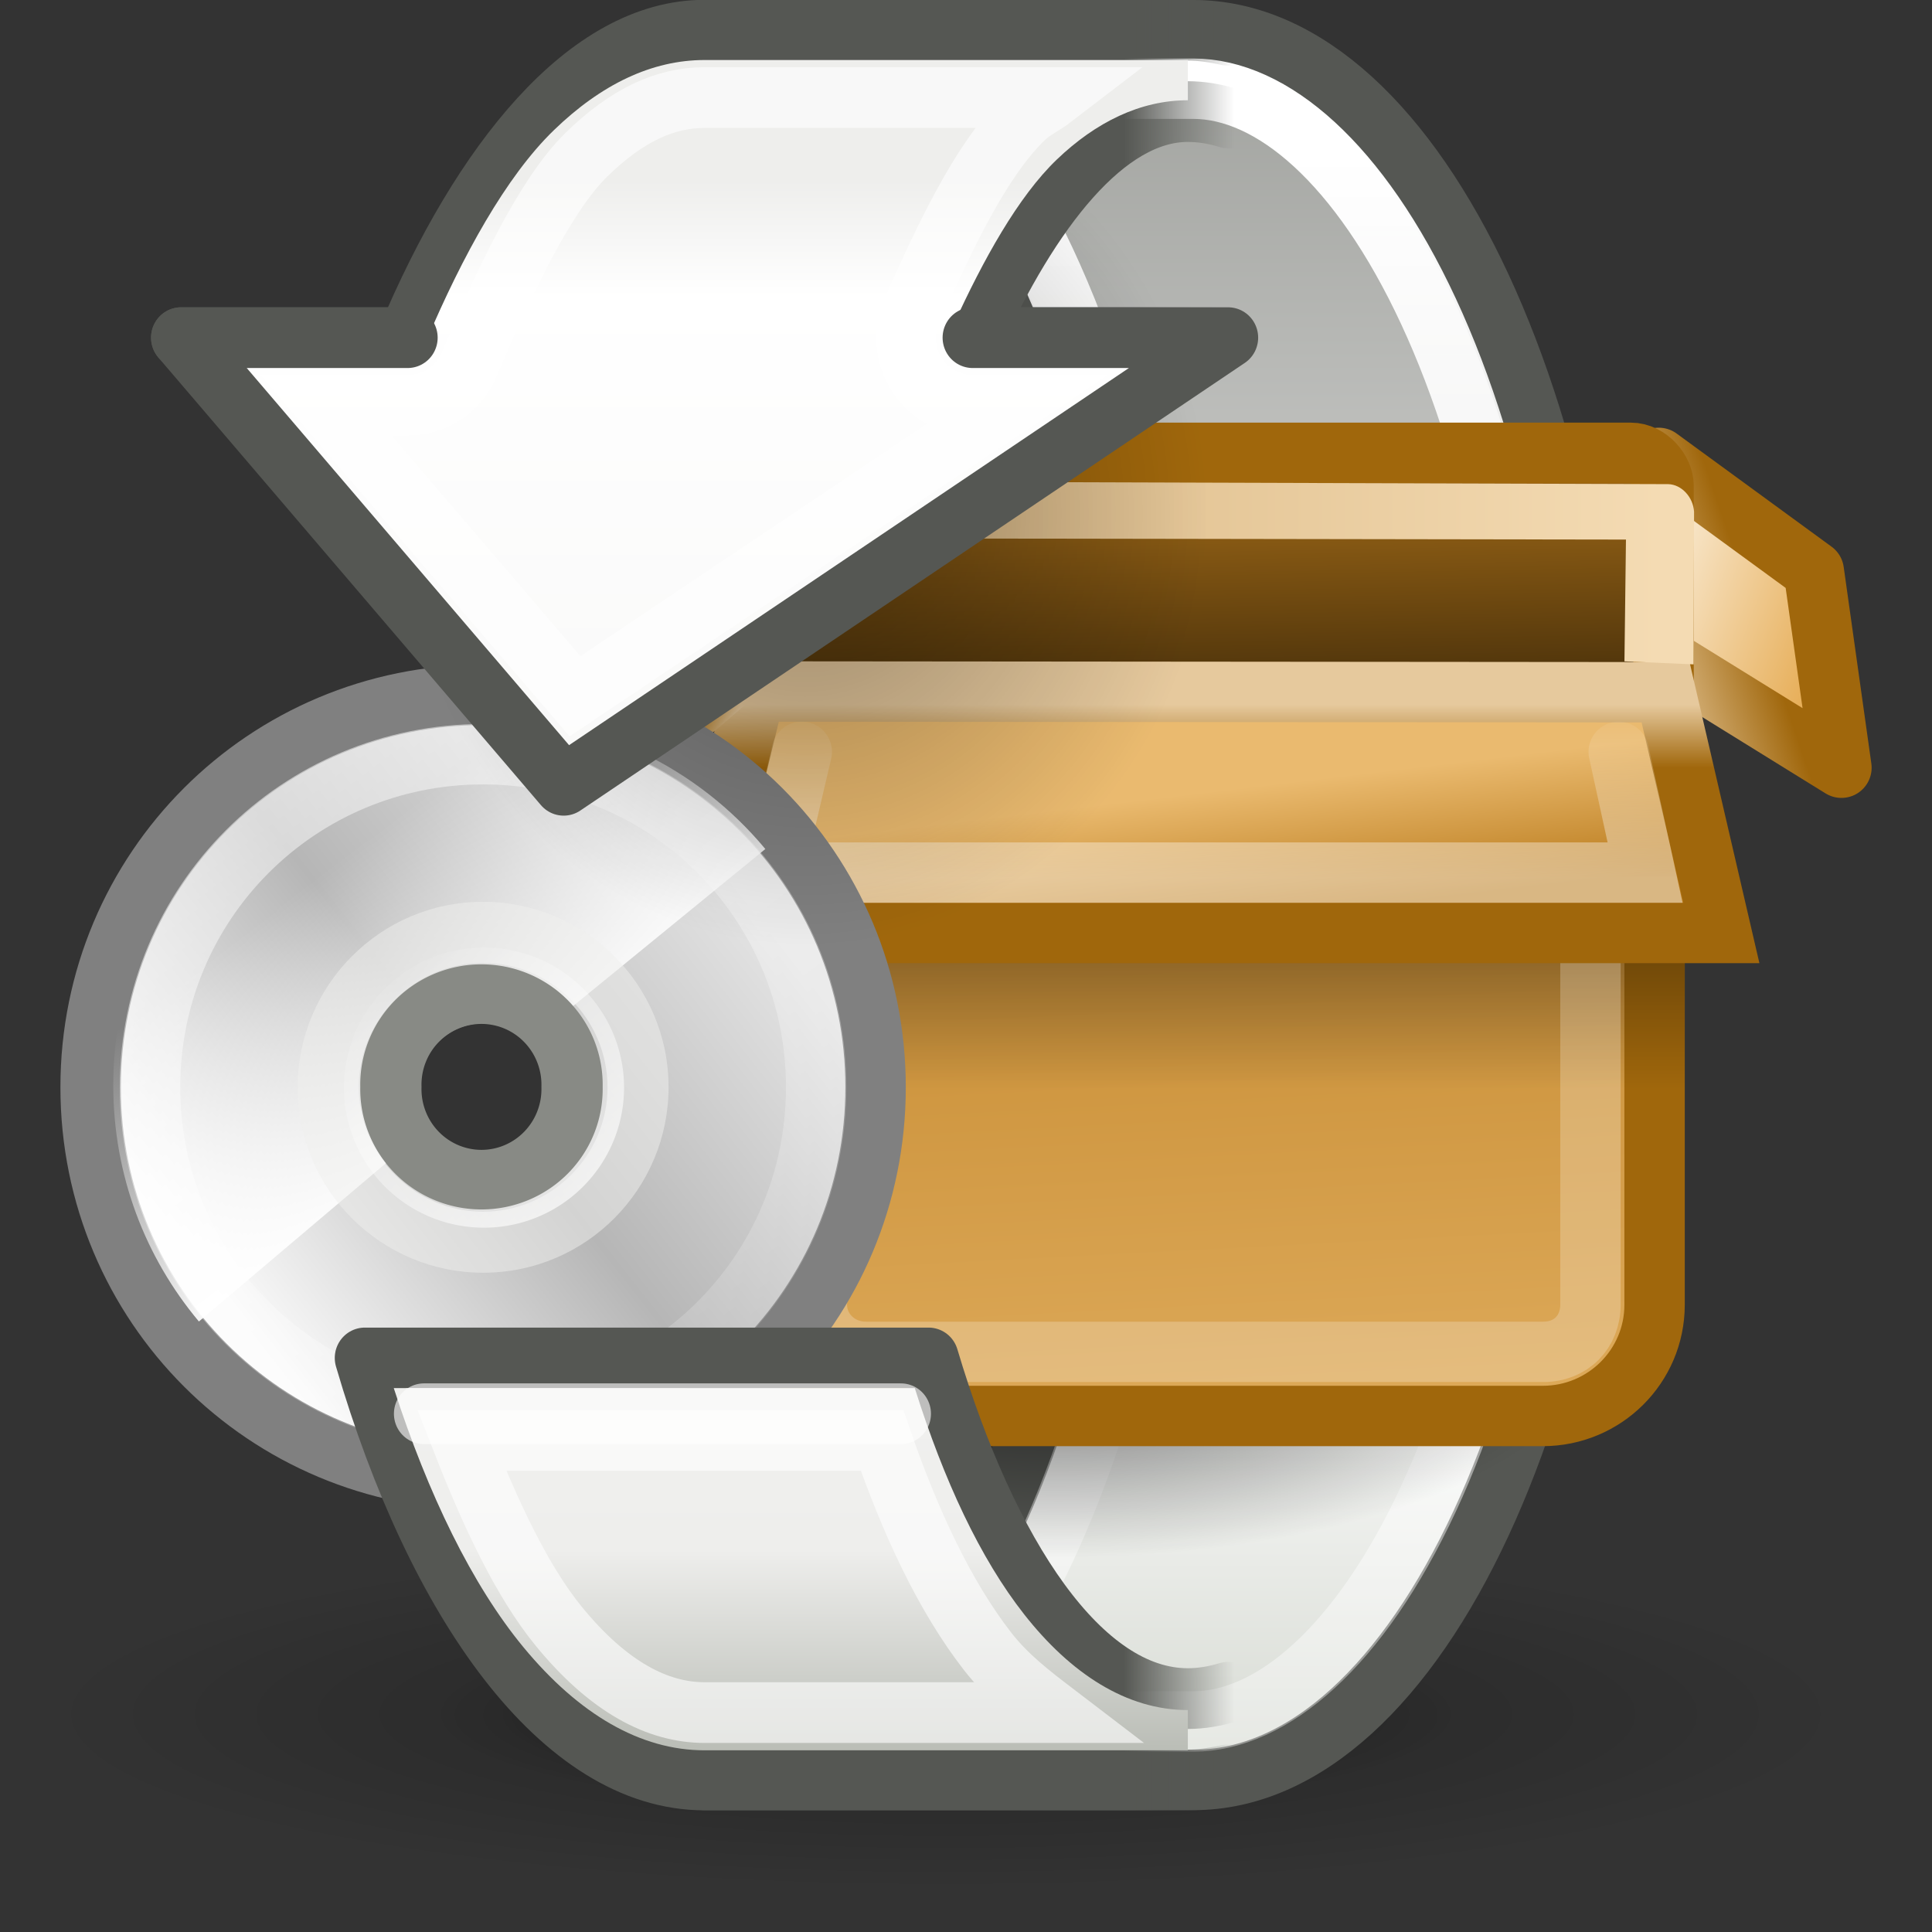 <?xml version="1.0" encoding="UTF-8" standalone="no"?>
<!-- Created with Inkscape (http://www.inkscape.org/) -->
<svg
   xmlns:dc="http://purl.org/dc/elements/1.1/"
   xmlns:cc="http://web.resource.org/cc/"
   xmlns:rdf="http://www.w3.org/1999/02/22-rdf-syntax-ns#"
   xmlns:svg="http://www.w3.org/2000/svg"
   xmlns="http://www.w3.org/2000/svg"
   xmlns:xlink="http://www.w3.org/1999/xlink"
   xmlns:sodipodi="http://sodipodi.sourceforge.net/DTD/sodipodi-0.dtd"
   xmlns:inkscape="http://www.inkscape.org/namespaces/inkscape"
   width="32"
   height="32"
   id="svg7854"
   sodipodi:version="0.32"
   inkscape:version="0.45"
   version="1.0"
   sodipodi:docbase="/home/lapo/Icone/gnome-icon-theme/32x32/apps"
   sodipodi:docname="system-software-update.svg"
   inkscape:output_extension="org.inkscape.output.svg.inkscape"
   sodipodi:modified="true">
  <rect width="100%" height="100%" fill="#333333" stroke="none"/>
  <defs
     id="defs7856">
    <linearGradient
       inkscape:collect="always"
       id="linearGradient7724">
      <stop
         style="stop-color:#000000;stop-opacity:1;"
         offset="0"
         id="stop7726" />
      <stop
         style="stop-color:#000000;stop-opacity:0;"
         offset="1"
         id="stop7728" />
    </linearGradient>
    <linearGradient
       inkscape:collect="always"
       id="linearGradient7716">
      <stop
         style="stop-color:#000000;stop-opacity:1;"
         offset="0"
         id="stop7718" />
      <stop
         style="stop-color:#000000;stop-opacity:0;"
         offset="1"
         id="stop7720" />
    </linearGradient>
    <linearGradient
       inkscape:collect="always"
       id="linearGradient7704">
      <stop
         style="stop-color:#000000;stop-opacity:1;"
         offset="0"
         id="stop7706" />
      <stop
         style="stop-color:#000000;stop-opacity:0;"
         offset="1"
         id="stop7708" />
    </linearGradient>
    <linearGradient
       inkscape:collect="always"
       id="linearGradient7694">
      <stop
         style="stop-color:#000000;stop-opacity:1;"
         offset="0"
         id="stop7696" />
      <stop
         style="stop-color:#000000;stop-opacity:0;"
         offset="1"
         id="stop7698" />
    </linearGradient>
    <linearGradient
       inkscape:collect="always"
       id="linearGradient7665">
      <stop
         style="stop-color:#555753;stop-opacity:1;"
         offset="0"
         id="stop7667" />
      <stop
         style="stop-color:#555753;stop-opacity:0;"
         offset="1"
         id="stop7669" />
    </linearGradient>
    <linearGradient
       inkscape:collect="always"
       id="linearGradient7654">
      <stop
         style="stop-color:#ffffff;stop-opacity:1;"
         offset="0"
         id="stop7656" />
      <stop
         style="stop-color:#ffffff;stop-opacity:0;"
         offset="1"
         id="stop7658" />
    </linearGradient>
    <linearGradient
       id="linearGradient7640">
      <stop
         style="stop-color:#eeeeec;stop-opacity:1"
         offset="0"
         id="stop7642" />
      <stop
         id="stop7648"
         offset="0.074"
         style="stop-color:#ffffff;stop-opacity:1;" />
      <stop
         style="stop-color:#eeeeec;stop-opacity:1;"
         offset="0.872"
         id="stop7650" />
      <stop
         style="stop-color:#babdb6;stop-opacity:1"
         offset="1"
         id="stop7644" />
    </linearGradient>
    <linearGradient
       id="linearGradient7629">
      <stop
         style="stop-color:#888a85;stop-opacity:1"
         offset="0"
         id="stop7631" />
      <stop
         id="stop7637"
         offset="0.766"
         style="stop-color:#ffffff;stop-opacity:1;" />
      <stop
         style="stop-color:#d3d7cf;stop-opacity:1;"
         offset="1"
         id="stop7633" />
    </linearGradient>
    <linearGradient
       inkscape:collect="always"
       id="linearGradient6242">
      <stop
         style="stop-color:#d7b47f;stop-opacity:1;"
         offset="0"
         id="stop6244" />
      <stop
         style="stop-color:#f4dbb3;stop-opacity:1"
         offset="1"
         id="stop6246" />
    </linearGradient>
    <linearGradient
       inkscape:collect="always"
       id="linearGradient6222">
      <stop
         style="stop-color:#000000;stop-opacity:1;"
         offset="0"
         id="stop6224" />
      <stop
         style="stop-color:#000000;stop-opacity:0;"
         offset="1"
         id="stop6226" />
    </linearGradient>
    <linearGradient
       id="linearGradient6210">
      <stop
         id="stop6212"
         offset="0"
         style="stop-color:#f9ead2;stop-opacity:1;" />
      <stop
         id="stop6214"
         offset="1"
         style="stop-color:#e4a546;stop-opacity:1;" />
    </linearGradient>
    <linearGradient
       id="linearGradient6204">
      <stop
         id="stop6206"
         offset="0"
         style="stop-color:#120c02;stop-opacity:1;" />
      <stop
         id="stop6208"
         offset="1"
         style="stop-color:#b97a1b;stop-opacity:1;" />
    </linearGradient>
    <linearGradient
       id="linearGradient6190">
      <stop
         style="stop-color:#a0670c;stop-opacity:1;"
         offset="0"
         id="stop6192" />
      <stop
         style="stop-color:#e6c99d;stop-opacity:1;"
         offset="1"
         id="stop6194" />
    </linearGradient>
    <linearGradient
       id="linearGradient4210">
      <stop
         style="stop-color:#eaba6f;stop-opacity:1;"
         offset="0"
         id="stop4212" />
      <stop
         style="stop-color:#b97a1b;stop-opacity:1;"
         offset="1"
         id="stop4214" />
    </linearGradient>
    <linearGradient
       y2="34.307"
       x2="32.511"
       y1="11.188"
       x1="14.997"
       gradientUnits="userSpaceOnUse"
       id="aigrd1">
      <stop
         id="stop3034"
         style="stop-color:#EBEBEB"
         offset="0" />
      <stop
         id="stop3036"
         style="stop-color:#FFFFFF"
         offset="0.5" />
      <stop
         id="stop3038"
         style="stop-color:#EBEBEB"
         offset="1" />
    </linearGradient>
    <linearGradient
       y2="14.203"
       x2="35.391"
       y1="32.416"
       x1="12.274"
       gradientUnits="userSpaceOnUse"
       id="aigrd2">
      <stop
         id="stop3043"
         style="stop-color:#FBFBFB"
         offset="0" />
      <stop
         id="stop3045"
         style="stop-color:#B6B6B6"
         offset="0.5" />
      <stop
         id="stop3047"
         style="stop-color:#E4E4E4"
         offset="1" />
    </linearGradient>
    <linearGradient
       id="linearGradient6036"
       inkscape:collect="always">
      <stop
         id="stop6038"
         offset="0"
         style="stop-color:#ffffff;stop-opacity:1;" />
      <stop
         id="stop6040"
         offset="1"
         style="stop-color:#ffffff;stop-opacity:0;" />
    </linearGradient>
    <linearGradient
       id="linearGradient6028"
       inkscape:collect="always">
      <stop
         id="stop6030"
         offset="0"
         style="stop-color:#ffffff;stop-opacity:1;" />
      <stop
         id="stop6032"
         offset="1"
         style="stop-color:#ffffff;stop-opacity:0;" />
    </linearGradient>
    <linearGradient
       id="linearGradient4409"
       inkscape:collect="always">
      <stop
         id="stop4411"
         offset="0"
         style="stop-color:#ffffff;stop-opacity:1;" />
      <stop
         id="stop4413"
         offset="1"
         style="stop-color:#ffffff;stop-opacity:0;" />
    </linearGradient>
    <radialGradient
       inkscape:collect="always"
       xlink:href="#linearGradient7724"
       id="radialGradient6560"
       gradientUnits="userSpaceOnUse"
       gradientTransform="matrix(1,0,0,0.147,0,37.202)"
       cx="22.981"
       cy="43.625"
       fx="22.981"
       fy="43.625"
       r="15.91" />
    <radialGradient
       inkscape:collect="always"
       xlink:href="#linearGradient7716"
       id="radialGradient6562"
       gradientUnits="userSpaceOnUse"
       gradientTransform="matrix(1,0,0,0.147,0,37.202)"
       cx="22.981"
       cy="43.625"
       fx="22.981"
       fy="43.625"
       r="15.91" />
    <linearGradient
       inkscape:collect="always"
       xlink:href="#linearGradient7665"
       id="linearGradient6600"
       gradientUnits="userSpaceOnUse"
       gradientTransform="translate(20,0)"
       x1="2.911"
       y1="59.478"
       x2="5.657"
       y2="59.478" />
    <linearGradient
       inkscape:collect="always"
       xlink:href="#linearGradient7640"
       id="linearGradient6602"
       gradientUnits="userSpaceOnUse"
       x1="13"
       y1="62.997"
       x2="13"
       y2="102.003"
       gradientTransform="matrix(1,0,0,0.989,0,0.894)" />
    <radialGradient
       inkscape:collect="always"
       xlink:href="#linearGradient7704"
       id="radialGradient6604"
       gradientUnits="userSpaceOnUse"
       gradientTransform="matrix(1,0,0,0.781,0,3.014)"
       cx="21.625"
       cy="13.75"
       fx="21.625"
       fy="13.75"
       r="9.125" />
    <radialGradient
       inkscape:collect="always"
       xlink:href="#linearGradient7694"
       id="radialGradient6606"
       gradientUnits="userSpaceOnUse"
       gradientTransform="matrix(1,0,0,0.356,0,23.064)"
       cx="27.344"
       cy="35.812"
       fx="27.344"
       fy="35.812"
       r="9.656" />
    <linearGradient
       inkscape:collect="always"
       xlink:href="#linearGradient7629"
       id="linearGradient6608"
       gradientUnits="userSpaceOnUse"
       x1="26.5"
       y1="51.856"
       x2="26.5"
       y2="103.107" />
    <linearGradient
       inkscape:collect="always"
       xlink:href="#linearGradient7654"
       id="linearGradient6610"
       gradientUnits="userSpaceOnUse"
       x1="28.375"
       y1="62.5"
       x2="28.375"
       y2="124.326" />
    <linearGradient
       id="linearGradient6984"
       inkscape:collect="always">
      <stop
         id="stop6986"
         offset="0"
         style="stop-color:#ffffff;stop-opacity:1;" />
      <stop
         id="stop6988"
         offset="1"
         style="stop-color:#ffffff;stop-opacity:0;" />
    </linearGradient>
    <linearGradient
       inkscape:collect="always"
       xlink:href="#aigrd1"
       id="linearGradient6919"
       gradientUnits="userSpaceOnUse"
       gradientTransform="matrix(1.19,0,0,1.19,-4.309,-3.833)"
       x1="14.997"
       y1="11.188"
       x2="32.511"
       y2="34.307" />
    <linearGradient
       inkscape:collect="always"
       xlink:href="#aigrd2"
       id="linearGradient6921"
       gradientUnits="userSpaceOnUse"
       gradientTransform="matrix(1.222,0,0,1.222,-5.064,-4.56)"
       x1="12.274"
       y1="32.416"
       x2="35.391"
       y2="14.203" />
    <linearGradient
       inkscape:collect="always"
       xlink:href="#linearGradient4409"
       id="linearGradient6923"
       gradientUnits="userSpaceOnUse"
       gradientTransform="translate(0.5,-0.354)"
       x1="25.986"
       y1="24.92"
       x2="15.889"
       y2="11.67" />
    <linearGradient
       inkscape:collect="always"
       xlink:href="#linearGradient6036"
       id="linearGradient6925"
       gradientUnits="userSpaceOnUse"
       gradientTransform="matrix(0.917,0,0,0.917,1.944,0.75)"
       x1="10.502"
       y1="3.61"
       x2="48.799"
       y2="54.698" />
    <linearGradient
       inkscape:collect="always"
       xlink:href="#linearGradient6028"
       id="linearGradient6927"
       gradientUnits="userSpaceOnUse"
       x1="28.703"
       y1="31.495"
       x2="17.743"
       y2="18.367" />
    <linearGradient
       inkscape:collect="always"
       xlink:href="#linearGradient4210"
       id="linearGradient6940"
       gradientUnits="userSpaceOnUse"
       gradientTransform="matrix(0.475,0,0,0.56,-39.008,10.297)"
       x1="24.99"
       y1="49.424"
       x2="23.452"
       y2="14.383" />
    <linearGradient
       inkscape:collect="always"
       xlink:href="#linearGradient6210"
       id="linearGradient6942"
       gradientUnits="userSpaceOnUse"
       gradientTransform="matrix(0.486,0,0,0.646,-36.715,6.827)"
       x1="37.308"
       y1="20.232"
       x2="43.588"
       y2="23.422" />
    <linearGradient
       inkscape:collect="always"
       xlink:href="#linearGradient6190"
       id="linearGradient6944"
       gradientUnits="userSpaceOnUse"
       gradientTransform="matrix(0.486,0,0,0.486,-36.715,14.681)"
       x1="41.448"
       y1="9.345"
       x2="37.308"
       y2="10.742" />
    <linearGradient
       inkscape:collect="always"
       xlink:href="#linearGradient6204"
       id="linearGradient6946"
       gradientUnits="userSpaceOnUse"
       gradientTransform="matrix(0.486,0,0,0.204,-39.146,13.236)"
       x1="24.99"
       y1="49.424"
       x2="23.452"
       y2="14.383" />
    <linearGradient
       inkscape:collect="always"
       xlink:href="#linearGradient6222"
       id="linearGradient6948"
       gradientUnits="userSpaceOnUse"
       gradientTransform="matrix(0.526,0,0,0.486,-37.613,14.681)"
       x1="24.5"
       y1="17.812"
       x2="24.5"
       y2="26.188" />
    <linearGradient
       inkscape:collect="always"
       xlink:href="#linearGradient4210"
       id="linearGradient6950"
       gradientUnits="userSpaceOnUse"
       gradientTransform="matrix(0.486,0,0,0.587,-36.715,8.629)"
       x1="17.327"
       y1="24.164"
       x2="17.702"
       y2="27.945" />
    <linearGradient
       inkscape:collect="always"
       xlink:href="#linearGradient6190"
       id="linearGradient6952"
       gradientUnits="userSpaceOnUse"
       gradientTransform="matrix(0.486,0,0,0.442,-36.715,15.767)"
       x1="24.883"
       y1="14.295"
       x2="24.883"
       y2="11.925" />
    <linearGradient
       inkscape:collect="always"
       xlink:href="#linearGradient6984"
       id="linearGradient6954"
       gradientUnits="userSpaceOnUse"
       gradientTransform="translate(-36.641,16.32)"
       x1="6.74"
       y1="7.593"
       x2="6.74"
       y2="4.567" />
    <linearGradient
       inkscape:collect="always"
       xlink:href="#linearGradient6210"
       id="linearGradient6956"
       gradientUnits="userSpaceOnUse"
       gradientTransform="matrix(0.486,0,0,0.646,-36.715,6.827)"
       x1="8"
       y1="16.527"
       x2="1.827"
       y2="23.5" />
    <linearGradient
       inkscape:collect="always"
       xlink:href="#linearGradient6190"
       id="linearGradient6958"
       gradientUnits="userSpaceOnUse"
       gradientTransform="matrix(0.486,0,0,0.486,-36.715,14.681)"
       x1="6.675"
       y1="10.141"
       x2="8"
       y2="10.654" />
    <linearGradient
       inkscape:collect="always"
       xlink:href="#linearGradient6242"
       id="linearGradient6960"
       gradientUnits="userSpaceOnUse"
       gradientTransform="matrix(0.469,0,0,0.449,-36.365,15.096)"
       x1="6.946"
       y1="8.067"
       x2="39.044"
       y2="8.067" />
  </defs>
  <sodipodi:namedview
     id="base"
     pagecolor="#ffffff"
     bordercolor="#e0e0e0"
     borderopacity="1"
     gridtolerance="10000"
     guidetolerance="10"
     objecttolerance="10"
     inkscape:pageopacity="0.0"
     inkscape:pageshadow="2"
     inkscape:zoom="1"
     inkscape:cx="30.420835"
     inkscape:cy="4.3049723"
     inkscape:document-units="px"
     inkscape:current-layer="layer1"
     width="32px"
     height="32px"
     inkscape:showpageshadow="false"
     inkscape:window-width="880"
     inkscape:window-height="829"
     inkscape:window-x="147"
     inkscape:window-y="195"
     showgrid="false"
     showborder="false"
     showguides="false"
     inkscape:guide-bbox="true">
    <sodipodi:guide
       orientation="horizontal"
       position="-34.062"
       id="guide7555" />
  </sodipodi:namedview>
  <g
     inkscape:label="Layer 1"
     inkscape:groupmode="layer"
     id="layer1">
    <path
       sodipodi:type="arc"
       style="opacity:0.288;fill:url(#radialGradient6562);fill-opacity:1;fill-rule:evenodd;stroke:none;stroke-width:1;stroke-linecap:round;stroke-linejoin:miter;stroke-miterlimit:4;stroke-dasharray:none;stroke-dashoffset:0.7;stroke-opacity:1"
       id="path7714"
       sodipodi:cx="22.98097"
       sodipodi:cy="43.624775"
       sodipodi:rx="15.909903"
       sodipodi:ry="2.3422911"
       d="M 38.891 43.625 A 15.91 2.342 0 1 1  7.071,43.625 A 15.91 2.342 0 1 1  38.891 43.625 z"
       transform="matrix(0.943,0,0,1.245,-6.005,-25.909)" />
    <path
       sodipodi:type="arc"
       style="opacity:0.417;fill:url(#radialGradient6560);fill-opacity:1;fill-rule:evenodd;stroke:none;stroke-width:1;stroke-linecap:round;stroke-linejoin:miter;stroke-miterlimit:4;stroke-dasharray:none;stroke-dashoffset:0.7;stroke-opacity:1"
       id="path7712"
       sodipodi:cx="22.98097"
       sodipodi:cy="43.624775"
       sodipodi:rx="15.909903"
       sodipodi:ry="2.3422911"
       d="M 38.891 43.625 A 15.91 2.342 0 1 1  7.071,43.625 A 15.91 2.342 0 1 1  38.891 43.625 z"
       transform="matrix(0.524,0,0,0.676,3.63,-1.076)" />
    <g
       id="g7680"
       transform="matrix(0.674,0,0,0.674,3.25,-39.603)">
      <path
         id="path6522"
         d="M 12.5,59.5 C 18.02,59.5 22.5,69.132 22.5,81 C 22.5,92.868 18.02,102.5 12.5,102.5 L 24.5,102.5 C 30.02,102.5 34.5,92.868 34.5,81 C 34.5,69.132 30.02,59.5 24.5,59.5 L 12.5,59.5 z "
         style="opacity:1;fill:url(#linearGradient6608);fill-opacity:1;fill-rule:evenodd;stroke:#555753;stroke-width:1.484;stroke-linecap:round;stroke-linejoin:round;stroke-miterlimit:4;stroke-dasharray:none;stroke-dashoffset:0.7;stroke-opacity:1" />
      <path
         d="M 18.031,60.938 C 19.107,62.116 20.091,63.503 20.875,65.188 C 22.802,69.331 23.938,74.886 23.938,81 C 23.937,87.114 22.802,92.669 20.875,96.812 C 20.091,98.497 19.107,99.884 18.031,101.062 L 24.5,101.062 C 26.43,101.062 28.588,99.234 30.281,95.594 C 31.974,91.954 33.062,86.754 33.062,81 C 33.062,75.246 31.974,70.046 30.281,66.406 C 28.588,62.766 26.43,60.938 24.5,60.938 L 18.031,60.938 z "
         id="path7627"
         style="opacity:1;fill:none;fill-opacity:1;fill-rule:evenodd;stroke:url(#linearGradient6610);stroke-width:1.484;stroke-linecap:round;stroke-linejoin:round;stroke-miterlimit:4;stroke-dasharray:none;stroke-dashoffset:0.7;stroke-opacity:1"
         inkscape:original="M 12.5 59.5 C 18.020001 59.5 22.5 69.132 22.5 81 C 22.499999 92.868 18.02 102.5 12.5 102.5 L 24.5 102.5 C 30.02 102.5 34.499999 92.868 34.5 81 C 34.5 69.132 30.020001 59.5 24.5 59.5 L 12.5 59.5 z "
         inkscape:radius="-1.4275756"
         sodipodi:type="inkscape:offset" />
    </g>
    <path
       sodipodi:type="arc"
       style="opacity:0.659;fill:url(#radialGradient6606);fill-opacity:1;fill-rule:evenodd;stroke:none;stroke-width:1;stroke-linecap:round;stroke-linejoin:miter;stroke-miterlimit:4;stroke-dasharray:none;stroke-dashoffset:0.7;stroke-opacity:1"
       id="path7692"
       sodipodi:cx="27.34375"
       sodipodi:cy="35.8125"
       sodipodi:rx="9.65625"
       sodipodi:ry="3.4375"
       d="M 37 35.812 A 9.656 3.438 0 1 1  17.688,35.812 A 9.656 3.438 0 1 1  37 35.812 z"
       transform="matrix(0.936,0,0,1.079,-8.062,-16.549)" />
    <g
       id="g6929"
       transform="translate(45.546,-9.367)">
      <rect
         ry="1.841"
         rx="1.852"
         y="20.269"
         x="-33.067"
         height="12.551"
         width="14.926"
         id="rect6824"
         style="color:#000000;fill:url(#linearGradient6940);fill-opacity:1;fill-rule:nonzero;stroke:#a0670c;stroke-width:1;stroke-linecap:butt;stroke-linejoin:miter;marker:none;marker-start:none;marker-mid:none;marker-end:none;stroke-miterlimit:4;stroke-dasharray:none;stroke-dashoffset:0;stroke-opacity:1;visibility:visible;display:block;overflow:visible;enable-background:accumulate" />
      <path
         sodipodi:nodetypes="ccccc"
         id="path6826"
         d="M -17.992,20.259 L -15.046,22.083 L -15.504,18.826 L -18.071,16.951 L -17.992,20.259 z "
         style="color:#000000;fill:url(#linearGradient6942);fill-opacity:1;fill-rule:nonzero;stroke:url(#linearGradient6944);stroke-width:1;stroke-linecap:butt;stroke-linejoin:round;marker:none;marker-start:none;marker-mid:none;marker-end:none;stroke-miterlimit:4;stroke-dasharray:none;stroke-dashoffset:0;stroke-opacity:1;visibility:visible;display:block;overflow:visible;enable-background:accumulate" />
      <rect
         style="color:#000000;fill:url(#linearGradient6946);fill-opacity:1;fill-rule:nonzero;stroke:#a0670c;stroke-width:1;stroke-linecap:butt;stroke-linejoin:miter;marker:none;marker-start:none;marker-mid:none;marker-end:none;stroke-miterlimit:4;stroke-dasharray:none;stroke-dashoffset:0;stroke-opacity:1;visibility:visible;display:block;overflow:visible;enable-background:accumulate"
         id="rect6828"
         width="15.075"
         height="4.373"
         x="-33.067"
         y="16.867"
         rx="0.544"
         ry="0.544" />
      <rect
         y="22.091"
         x="-33.54"
         height="5.649"
         width="15.898"
         id="rect6830"
         style="opacity:0.553;color:#000000;fill:url(#linearGradient6948);fill-opacity:1;fill-rule:nonzero;stroke:none;stroke-width:1;stroke-linecap:butt;stroke-linejoin:miter;marker:none;marker-start:none;marker-mid:none;marker-end:none;stroke-miterlimit:4;stroke-dasharray:none;stroke-dashoffset:0;stroke-opacity:1;visibility:visible;display:block;overflow:visible;enable-background:accumulate" />
      <path
         transform="translate(-36.641,16.32)"
         d="M 5.438,5 C 4.979,5 4.625,5.35 4.625,5.781 L 4.625,14.656 C 4.625,15.088 4.979,15.438 5.438,15.438 L 16.656,15.438 C 17.115,15.438 17.438,15.109 17.438,14.656 L 17.438,5.781 C 17.438,5.328 17.115,5 16.656,5 L 5.438,5 z "
         id="path6999"
         style="opacity:0.228;color:#000000;fill:none;fill-opacity:1;fill-rule:nonzero;stroke:#ffffff;stroke-width:1;stroke-linecap:butt;stroke-linejoin:miter;marker:none;marker-start:none;marker-mid:none;marker-end:none;stroke-miterlimit:4;stroke-dasharray:none;stroke-dashoffset:0;stroke-opacity:1;visibility:visible;display:block;overflow:visible;enable-background:accumulate"
         inkscape:original="M 5.4375 3.9375 C 4.4113989 3.9375 3.5625 4.7614025 3.5625 5.78125 L 3.5625 14.65625 C 3.5625 15.676097 4.4113988 16.5 5.4375 16.5 L 16.65625 16.5 C 17.682351 16.5 18.5 15.676098 18.5 14.65625 L 18.5 5.78125 C 18.5 4.7614026 17.68235 3.9375 16.65625 3.9375 L 5.4375 3.9375 z "
         inkscape:radius="-1.0606601"
         sodipodi:type="inkscape:offset" />
      <path
         sodipodi:nodetypes="ccccc"
         id="path6835"
         d="M -33.039,20.82 L -34.012,24.82 L -17.034,24.82 L -17.959,20.833 L -33.039,20.82 z "
         style="color:#000000;fill:url(#linearGradient6950);fill-opacity:1;fill-rule:nonzero;stroke:url(#linearGradient6952);stroke-width:1;stroke-linecap:butt;stroke-linejoin:miter;marker:none;marker-start:none;marker-mid:none;marker-end:none;stroke-miterlimit:4;stroke-dasharray:none;stroke-dashoffset:0;stroke-opacity:1;visibility:visible;display:block;overflow:visible;enable-background:accumulate" />
      <path
         sodipodi:nodetypes="cccc"
         id="path6978"
         d="M -32.266,21.82 L -32.735,23.82 L -18.298,23.82 L -18.735,21.82"
         style="opacity:0.455;color:#000000;fill:none;fill-opacity:1;fill-rule:nonzero;stroke:url(#linearGradient6954);stroke-width:1;stroke-linecap:round;stroke-linejoin:miter;marker:none;marker-start:none;marker-mid:none;marker-end:none;stroke-miterlimit:4;stroke-dashoffset:0;stroke-opacity:1;visibility:visible;display:block;overflow:visible;enable-background:accumulate" />
      <path
         sodipodi:nodetypes="ccccc"
         id="path6854"
         d="M -33.037,16.956 L -33.067,20.269 L -35.914,22.698 L -35.484,18.882 L -33.037,16.956 z "
         style="color:#000000;fill:url(#linearGradient6956);fill-opacity:1;fill-rule:nonzero;stroke:url(#linearGradient6958);stroke-width:1;stroke-linecap:butt;stroke-linejoin:round;marker:none;marker-start:none;marker-mid:none;marker-end:none;stroke-miterlimit:4;stroke-dasharray:none;stroke-dashoffset:0;stroke-opacity:1;visibility:visible;display:block;overflow:visible;enable-background:accumulate" />
      <path
         sodipodi:nodetypes="ccccccccccc"
         id="path6202"
         d="M -33.51,17.902 C -33.571,17.683 -32.944,17.339 -32.631,17.339 L -17.915,17.386 C -17.696,17.391 -17.502,17.599 -17.487,17.842 L -17.495,20.371 L -18.64,20.321 L -18.615,18.304 L -32.613,18.282 L -32.656,20.315 L -33.569,20.428 L -33.51,17.902 z "
         style="color:#000000;fill:url(#linearGradient6960);fill-opacity:1;fill-rule:nonzero;stroke:none;stroke-width:1;stroke-linecap:butt;stroke-linejoin:miter;marker:none;marker-start:none;marker-mid:none;marker-end:none;stroke-miterlimit:4;stroke-dasharray:none;stroke-dashoffset:0;stroke-opacity:1;visibility:visible;display:block;overflow:visible;enable-background:accumulate" />
    </g>
    <g
       id="g6909"
       transform="translate(36.615,-12.32)">
      <g
         transform="matrix(0.304,0,0,0.304,-35.989,23.134)"
         id="g6839"
         inkscape:label="Layer 1">
        <path
           inkscape:r_cy="true"
           inkscape:r_cx="true"
           id="path6842"
           d="M 24.262,2.833 C 12.715,2.833 3.429,12.119 3.429,23.667 C 3.429,35.214 12.715,44.5 24.262,44.5 C 35.81,44.5 45.096,35.214 45.096,23.667 C 45.096,12.119 35.81,2.833 24.262,2.833 L 24.262,2.833 z M 24.262,28.667 C 21.524,28.667 19.262,26.405 19.262,23.667 C 19.262,20.929 21.524,18.667 24.262,18.667 C 27.001,18.667 29.262,20.929 29.262,23.667 C 29.262,26.405 27.001,28.667 24.262,28.667 z "
           style="fill:url(#linearGradient6919);fill-rule:nonzero;stroke:none;stroke-miterlimit:4" />
        <path
           sodipodi:nodetypes="cssscccsszc"
           inkscape:r_cy="true"
           inkscape:r_cx="true"
           id="path6844"
           d="M 24.262,2.283 C 12.41,2.283 2.879,11.814 2.879,23.667 C 2.879,35.519 12.41,45.051 24.262,45.051 C 36.115,45.051 45.646,35.519 45.646,23.667 C 45.646,11.814 36.115,2.283 24.262,2.283 L 24.262,2.283 z M 24.262,28.799 C 21.452,28.799 19.13,26.477 19.13,23.667 C 19.13,20.856 21.452,18.535 24.262,18.535 C 27.073,18.535 29.395,20.856 29.395,23.667 C 29.395,26.477 27.073,28.799 24.262,28.799 z "
           style="fill:url(#linearGradient6921);fill-rule:nonzero;stroke:#808080;stroke-width:3.293;stroke-miterlimit:4;stroke-opacity:1" />
        <path
           style="fill:url(#linearGradient6923);fill-opacity:1;fill-rule:nonzero;stroke:none;stroke-miterlimit:4;stroke-opacity:1"
           d="M 23.411,3.459 C 12.649,3.865 4.111,12.676 4.111,23.541 C 4.111,28.467 5.858,32.944 8.778,36.428 L 19.895,27.017 C 19.174,26.174 18.846,24.974 18.846,23.791 C 18.846,20.401 21.15,18.224 24.413,18.224 C 25.897,18.224 27.384,18.897 28.272,19.97 L 39.639,10.685 C 35.964,6.261 30.395,3.459 24.163,3.459 C 23.902,3.459 23.669,3.449 23.411,3.459 z "
           id="path6846"
           sodipodi:nodetypes="csccssccsc" />
        <path
           inkscape:r_cy="true"
           inkscape:r_cx="true"
           id="path6848"
           d="M 24.262,13.563 C 18.62,13.563 14.158,18.155 14.158,23.667 C 14.158,29.309 18.751,33.771 24.262,33.771 C 29.905,33.771 34.367,29.178 34.367,23.667 C 34.367,18.024 29.774,13.563 24.262,13.563 L 24.262,13.563 z M 24.262,29.178 C 21.244,29.178 18.751,26.685 18.751,23.667 C 18.751,20.649 21.244,18.155 24.262,18.155 C 27.281,18.155 29.774,20.649 29.774,23.667 C 29.774,26.685 27.281,29.178 24.262,29.178 z "
           style="opacity:0.511;fill:#eeeeec;fill-rule:nonzero;stroke:none;stroke-miterlimit:4" />
        <path
           inkscape:r_cy="true"
           inkscape:r_cx="true"
           style="opacity:0.546;fill:none;fill-rule:nonzero;stroke:url(#linearGradient6925);stroke-width:3.293;stroke-miterlimit:4;stroke-opacity:1"
           d="M 24.262,5.519 C 14.203,5.519 6.114,13.607 6.114,23.667 C 6.114,33.726 14.203,41.815 24.262,41.815 C 34.322,41.815 42.41,33.726 42.41,23.667 C 42.41,13.607 34.322,5.519 24.262,5.519 L 24.262,5.519 z "
           id="path6850"
           sodipodi:nodetypes="cccccc" />
        <path
           inkscape:r_cy="true"
           inkscape:r_cx="true"
           sodipodi:type="arc"
           style="opacity:0.672;color:#000000;fill:none;fill-opacity:0.316;fill-rule:nonzero;stroke:url(#linearGradient6927);stroke-width:3.064;stroke-linecap:butt;stroke-linejoin:miter;marker:none;marker-start:none;marker-mid:none;marker-end:none;stroke-miterlimit:4;stroke-dashoffset:0;stroke-opacity:1;visibility:visible;display:inline;overflow:visible"
           id="path6852"
           sodipodi:cx="24.306795"
           sodipodi:cy="24.930641"
           sodipodi:rx="6.0987959"
           sodipodi:ry="6.0987959"
           d="M 30.406 24.931 A 6.099 6.099 0 1 1  18.208,24.931 A 6.099 6.099 0 1 1  30.406 24.931 z"
           transform="translate(3.868e-3,-1.245)" />
      </g>
      <path
         transform="matrix(0.889,0,0,0.865,-35.808,18.253)"
         d="M 9.75 13.953 A 1.688 1.734 0 1 1  6.375,13.953 A 1.688 1.734 0 1 1  9.75 13.953 z"
         sodipodi:ry="1.734375"
         sodipodi:rx="1.6875"
         sodipodi:cy="13.953125"
         sodipodi:cx="8.0625"
         id="path7003"
         style="fill:none;fill-opacity:1;fill-rule:evenodd;stroke:#888a85;stroke-width:1.141;stroke-linecap:round;stroke-linejoin:round;stroke-miterlimit:4;stroke-dasharray:none;stroke-opacity:1"
         sodipodi:type="arc" />
    </g>
    <path
       sodipodi:type="arc"
       style="opacity:0.35;fill:url(#radialGradient6604);fill-opacity:1;fill-rule:evenodd;stroke:none;stroke-width:1;stroke-linecap:round;stroke-linejoin:miter;stroke-miterlimit:4;stroke-dasharray:none;stroke-dashoffset:0.7;stroke-opacity:1"
       id="path7702"
       sodipodi:cx="21.625"
       sodipodi:cy="13.75"
       sodipodi:rx="9.125"
       sodipodi:ry="7.125"
       d="M 30.75 13.75 A 9.125 7.125 0 1 1  12.5,13.75 A 9.125 7.125 0 1 1  30.75 13.75 z"
       transform="matrix(0.731,0,0,1.005,-2.466,-5.311)" />
    <g
       id="g7673"
       transform="matrix(0.667,0,0,0.674,3.333,-39.603)">
      <path
         sodipodi:nodetypes="csccccccccccccsc"
         id="path7563"
         d="M 25.5,100.344 C 25.172,100.443 24.839,100.5 24.5,100.5 C 21.85,100.5 19.519,96.971 18.062,92.129 L 4.062,92.129 C 5.836,98.139 8.947,102.5 12.5,102.5 L 24.5,102.5 C 24.835,102.5 25.173,102.444 25.5,102.375 M 25.5,59.625 C 25.173,59.556 24.835,59.5 24.5,59.5 L 12.5,59.5 C 9.581,59.5 6.954,62.763 5.125,67.056 L -0.5,67.056 M 25.5,67.056 L 19.156,67.056 C 20.572,63.962 22.45,61.5 24.5,61.5 C 24.839,61.5 25.172,61.557 25.5,61.656"
         style="opacity:1;fill:none;fill-opacity:1;fill-rule:evenodd;stroke:url(#linearGradient6600);stroke-width:1.492;stroke-linecap:round;stroke-linejoin:round;stroke-miterlimit:4;stroke-dasharray:none;stroke-dashoffset:0.7;stroke-opacity:1" />
      <path
         sodipodi:nodetypes="csscccccsssccccscccscc"
         id="path7619"
         d="M 12.5,60.233 C 11.195,60.233 9.934,60.827 8.75,61.964 C 7.566,63.101 6.489,65.046 5.594,67.125 C 5.517,67.314 5.331,67.437 5.125,67.434 L 0.562,67.434 L 9.094,77.17 L 23.875,67.434 L 19.156,67.434 C 18.981,67.441 18.814,67.356 18.718,67.21 C 18.622,67.065 18.61,66.88 18.688,66.724 C 19.414,65.153 20.283,63.59 21.25,62.675 C 22.217,61.76 23.32,61.222 24.5,61.222 L 24.5,60.233 L 12.5,60.233 z M 4.781,92.87 C 5.632,95.48 6.73,97.714 8,99.236 C 9.383,100.893 10.911,101.771 12.5,101.771 L 24.5,101.771 L 24.5,100.782 C 22.976,100.782 21.591,99.884 20.438,98.433 C 19.343,97.056 18.443,95.141 17.719,92.87 L 4.781,92.87 z "
         style="fill:url(#linearGradient6602);fill-opacity:1;fill-rule:evenodd;stroke:none;stroke-width:1;stroke-linecap:round;stroke-linejoin:round;stroke-miterlimit:4;stroke-dashoffset:0.7;stroke-opacity:1" />
      <path
         sodipodi:nodetypes="ccccc"
         id="path7613"
         d="M 5.125,67.056 L -0.5,67.056 L 9,78.056 L 25.5,67.056 L 19.156,67.056"
         style="opacity:1;fill:none;fill-opacity:1;fill-rule:evenodd;stroke:#555753;stroke-width:1.492;stroke-linecap:round;stroke-linejoin:round;stroke-miterlimit:4;stroke-dasharray:none;stroke-dashoffset:0.7;stroke-opacity:1" />
      <path
         style="opacity:0.614;fill:none;fill-opacity:1;fill-rule:evenodd;stroke:#ffffff;stroke-width:1.492;stroke-linecap:round;stroke-linejoin:miter;stroke-miterlimit:4;stroke-dashoffset:0.7;stroke-opacity:1"
         d="M 12.5,61.156 C 11.55,61.156 10.595,61.56 9.562,62.562 C 8.53,63.565 7.508,65.713 6.656,67.713 C 6.394,68.324 5.79,68.719 5.125,68.713 L 3.094,68.713 L 9.281,75.869 L 20.062,68.713 L 19.156,68.713 C 18.592,68.714 18.067,68.427 17.763,67.952 C 17.459,67.477 17.419,66.88 17.656,66.369 C 18.426,64.687 19.322,62.723 20.438,61.656 C 20.651,61.452 20.923,61.333 21.156,61.156 L 12.5,61.156 z M 6.469,94.156 C 7.191,95.989 7.976,97.629 8.875,98.719 C 10.118,100.225 11.341,100.844 12.5,100.844 L 21.188,100.844 C 20.598,100.398 20.012,99.955 19.531,99.344 C 18.462,97.983 17.612,96.174 16.906,94.156 L 6.469,94.156 z "
         id="path7623"
         sodipodi:nodetypes="csscccccssscccsccscc" />
      <path
         sodipodi:nodetypes="cc"
         id="path7662"
         d="M 17.375,93.5 L 5.531,93.5"
         style="opacity:0.614;fill:none;fill-opacity:1;fill-rule:evenodd;stroke:#ffffff;stroke-width:1.492;stroke-linecap:round;stroke-linejoin:miter;stroke-miterlimit:4;stroke-dashoffset:0.7;stroke-opacity:1" />
    </g>
  </g>
</svg>
